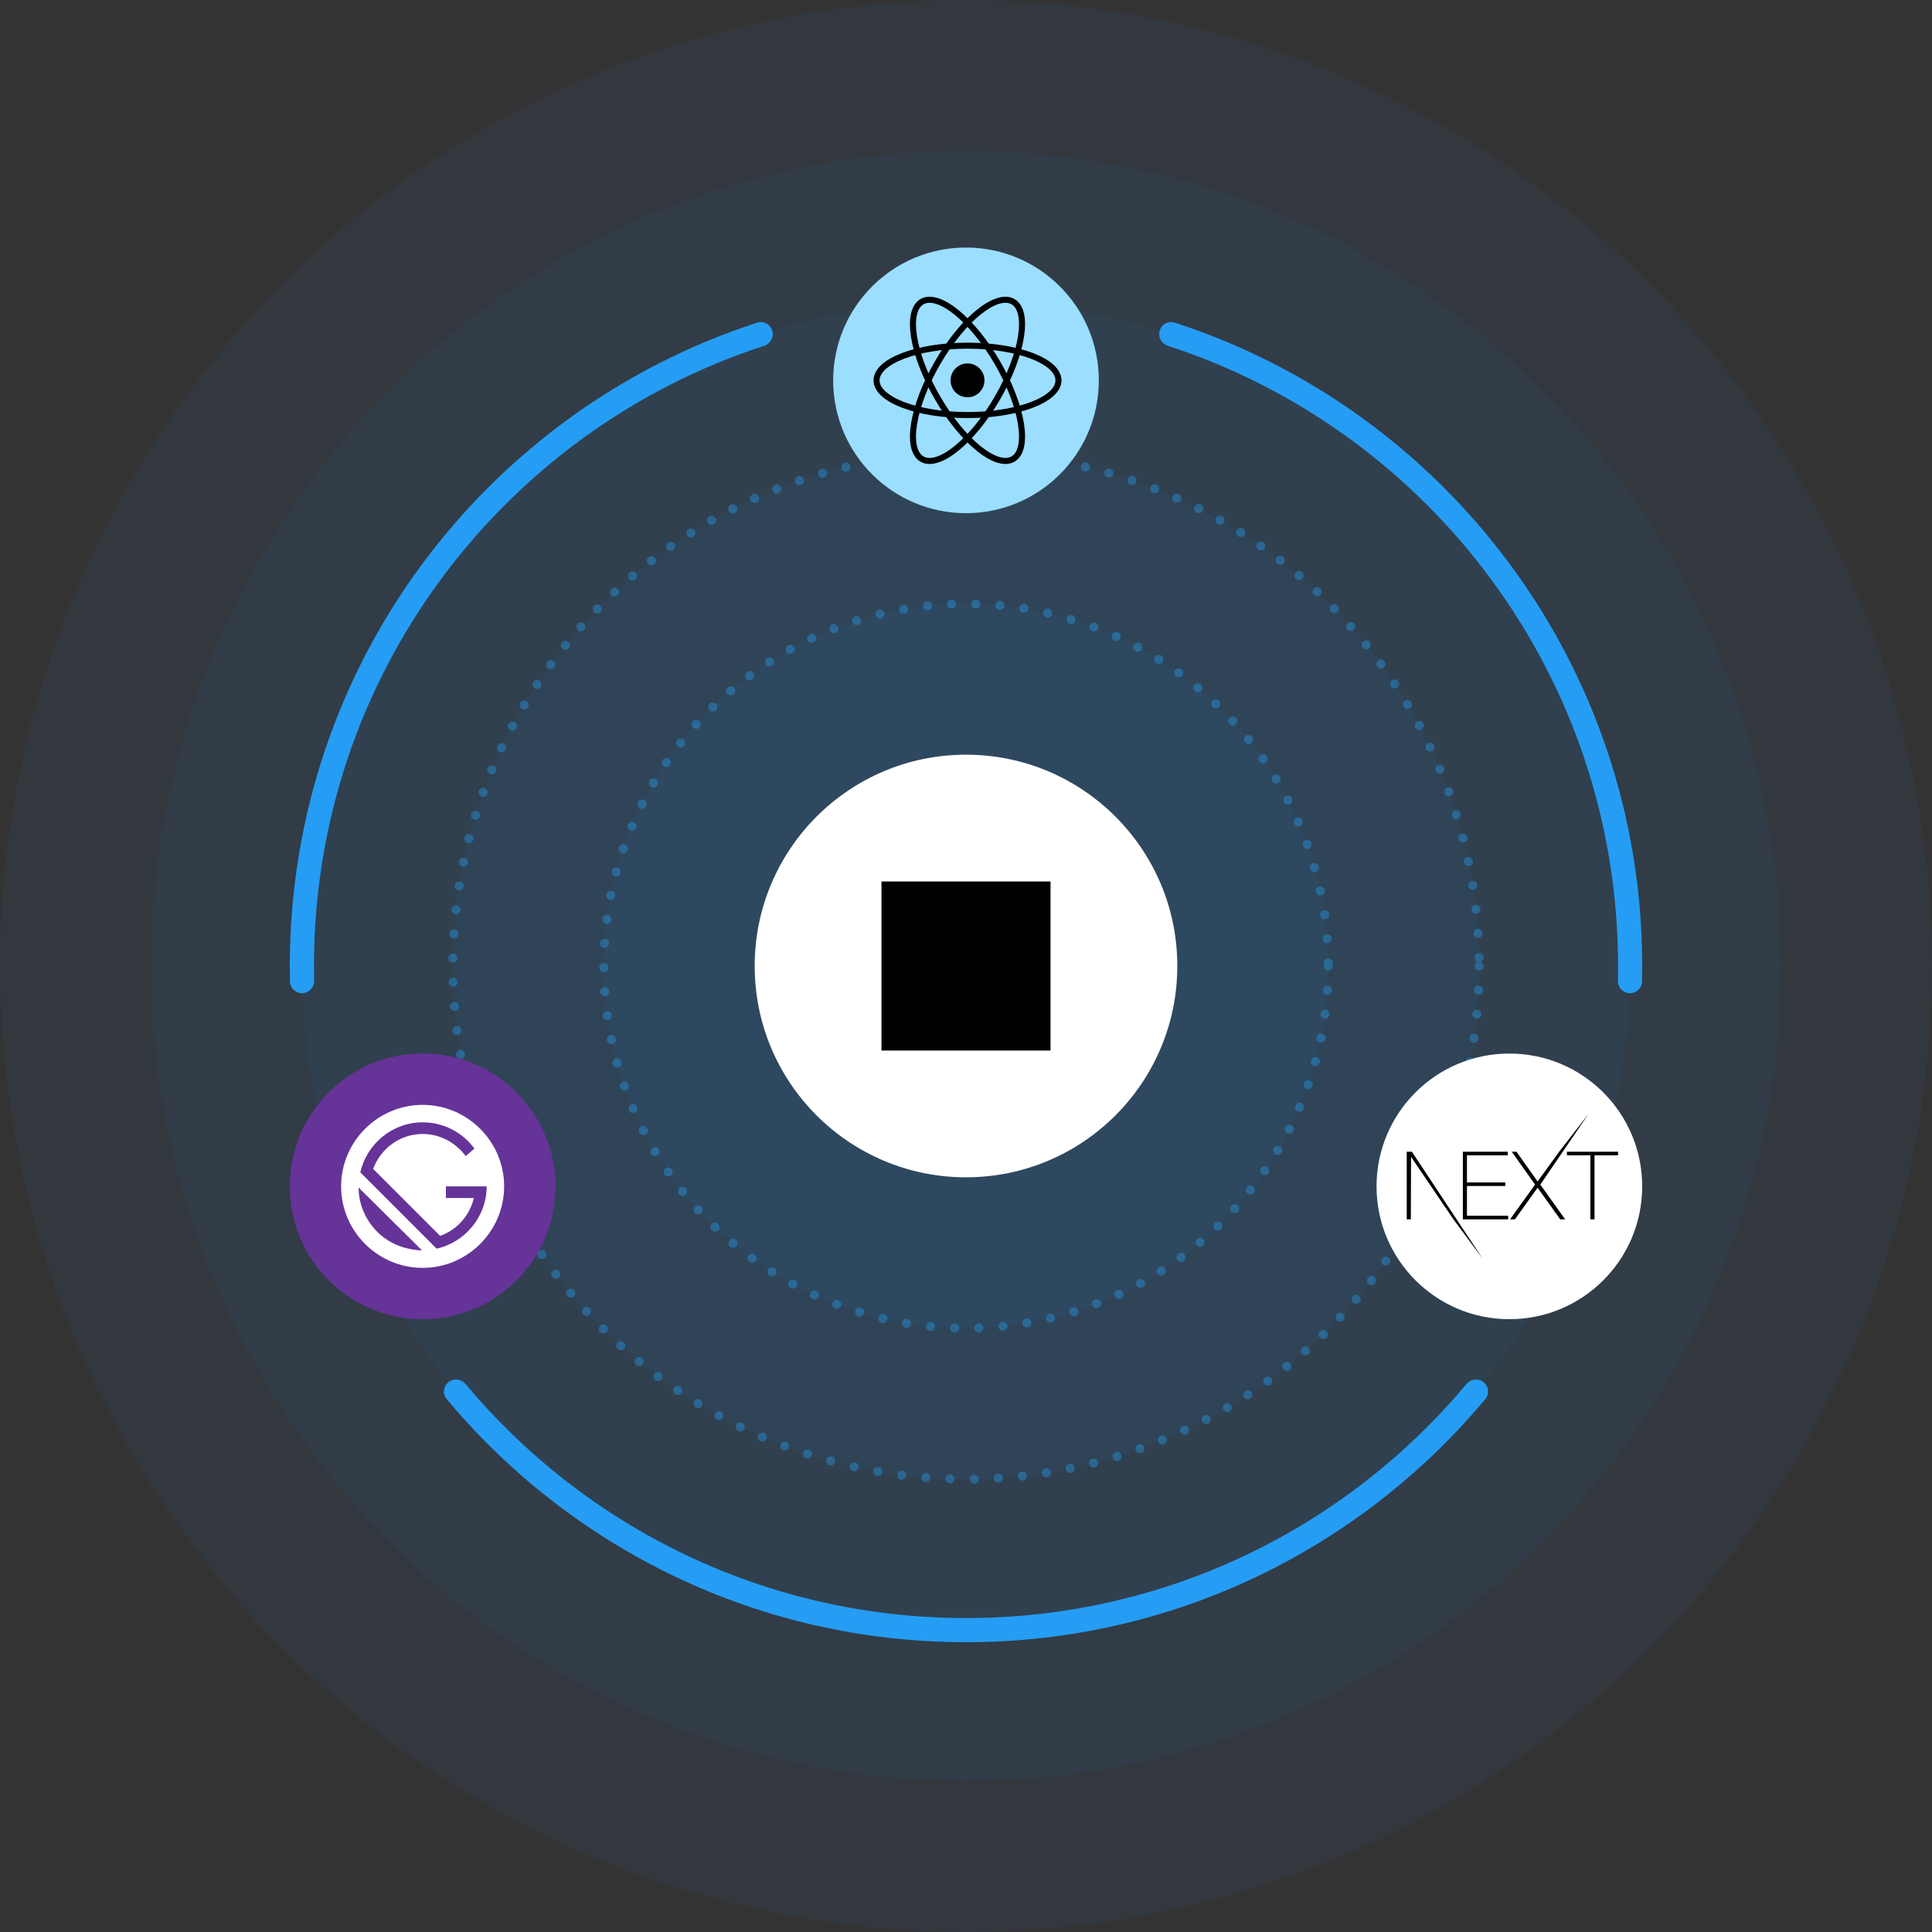 <svg width="640" height="640" viewBox="0 0 640 640" fill="none" xmlns="http://www.w3.org/2000/svg">
<rect x="0" y="0" width="640" height="640" fill="#333333" stroke="none"/>
<circle opacity="0.05" cx="320" cy="320" r="320" fill="#259DF4"/>
<circle opacity="0.05" cx="320" cy="320" r="270" fill="#259DF4"/>
<circle opacity="0.05" cx="320" cy="320" r="220" fill="#259DF4"/>
<path fill-rule="evenodd" clip-rule="evenodd" d="M256 110.673C256 107.981 253.403 106.049 250.842 106.88C160.975 136.021 96 220.423 96 320C96 321.725 96.019 323.444 96.058 325.16C96.107 327.305 97.874 329 100.02 329C102.292 329 104.103 327.109 104.053 324.838C104.018 323.23 104 321.617 104 320C104 224.032 166.586 142.682 253.168 114.538C254.846 113.992 256 112.437 256 110.673ZM384 110.673C384 112.437 385.154 113.992 386.832 114.538C473.414 142.682 536 224.032 536 320C536 321.617 535.982 323.229 535.947 324.838C535.897 327.109 537.708 329 539.98 329C542.126 329 543.893 327.305 543.942 325.16C543.98 323.444 544 321.725 544 320C544 220.423 479.025 136.021 389.158 106.88C386.597 106.049 384 107.981 384 110.673ZM492.029 463.473C494.199 460.874 492.314 457 488.928 457C487.709 457 486.555 457.548 485.773 458.483C446.151 505.863 386.595 536 320 536C253.405 536 193.849 505.863 154.227 458.483C153.445 457.548 152.291 457 151.072 457C147.686 457 145.801 460.874 147.971 463.473C189.061 512.688 250.874 544 320 544C389.126 544 450.939 512.688 492.029 463.473Z" fill="#259DF4"/>
<circle opacity="0.05" cx="320" cy="320" r="170" fill="#259DF4"/>
<circle opacity="0.4" cx="320" cy="320" r="170" stroke="#259DF4" stroke-width="3" stroke-linecap="round" stroke-linejoin="round" stroke-dasharray="0.01 8"/>
<circle opacity="0.05" cx="320" cy="320" r="120" fill="#259DF4"/>
<circle cx="320" cy="320" r="70" fill="white"/>
<rect x="292" y="292" width="56" height="56" fill="black"/>
<circle opacity="0.4" cx="320" cy="320" r="120" stroke="#259DF4" stroke-width="3" stroke-linecap="round" stroke-linejoin="round" stroke-dasharray="0.01 8"/>
<circle cx="140" cy="393" r="44" fill="#663399"/>
<path d="M140 366C125.15 366 113 378.15 113 393C113 407.85 125.15 420 140 420C154.85 420 167 407.85 167 393C167 378.15 154.85 366 140 366ZM124.957 408.043C120.907 403.993 118.786 398.593 118.786 393.386L139.807 414.214C134.407 414.021 129.007 412.093 124.957 408.043ZM144.629 413.636L119.364 388.371C121.486 378.921 129.971 371.786 140 371.786C147.136 371.786 153.307 375.257 157.164 380.464L154.271 382.971C150.993 378.536 145.786 375.643 140 375.643C132.479 375.643 126.114 380.464 123.607 387.214L145.786 409.393C151.379 407.464 155.621 402.643 156.971 396.857H147.714V393H161.214C161.214 403.029 154.079 411.514 144.629 413.636Z" fill="white"/>
<circle cx="500" cy="393" r="44" fill="white"/>
<path d="M484.588 381.519H499.445V382.712H485.95V391.689H498.64V392.882H485.95V402.737H499.6V403.93H484.588V381.519ZM500.776 381.519H502.355L509.35 391.375L516.5 381.519L526.225 369L510.248 392.411L518.481 403.93H516.841L509.35 393.447L501.828 403.93H500.219L508.514 392.411L500.776 381.519ZM519.069 382.712V381.519H536V382.712H528.2V403.93H526.838V382.712H519.069Z" fill="black"/>
<path d="M466 381.519H467.702L491.177 417L481.476 403.93L467.424 383.214L467.362 403.93H466V381.519Z" fill="black"/>
<circle cx="320" cy="126" r="44" fill="#9BDEFF"/>
<g clip-path="url(#clip0_1329_96536)">
<path d="M320.5 131.61C323.601 131.61 326.115 129.098 326.115 126C326.115 122.902 323.601 120.39 320.5 120.39C317.399 120.39 314.885 122.902 314.885 126C314.885 129.098 317.399 131.61 320.5 131.61Z" fill="black"/>
<path d="M320.5 137.494C337.14 137.494 350.63 132.348 350.63 126C350.63 119.652 337.14 114.506 320.5 114.506C303.859 114.506 290.369 119.652 290.369 126C290.369 132.348 303.859 137.494 320.5 137.494Z" stroke="black" stroke-width="2"/>
<path d="M310.536 131.747C318.856 146.145 330.061 155.243 335.564 152.07C341.066 148.896 338.782 134.651 330.462 120.253C322.141 105.856 310.936 96.757 305.433 99.931C299.931 103.105 302.215 117.349 310.536 131.747Z" stroke="black" stroke-width="2"/>
<path d="M310.536 120.253C302.216 134.651 299.931 148.896 305.434 152.07C310.936 155.243 322.142 146.145 330.462 131.747C338.782 117.349 341.067 103.105 335.564 99.931C330.062 96.757 318.856 105.856 310.536 120.253Z" stroke="black" stroke-width="2"/>
</g>
<defs>
<clipPath id="clip0_1329_96536">
<rect width="63" height="56" fill="white" transform="translate(289 98)"/>
</clipPath>
</defs>
</svg>
